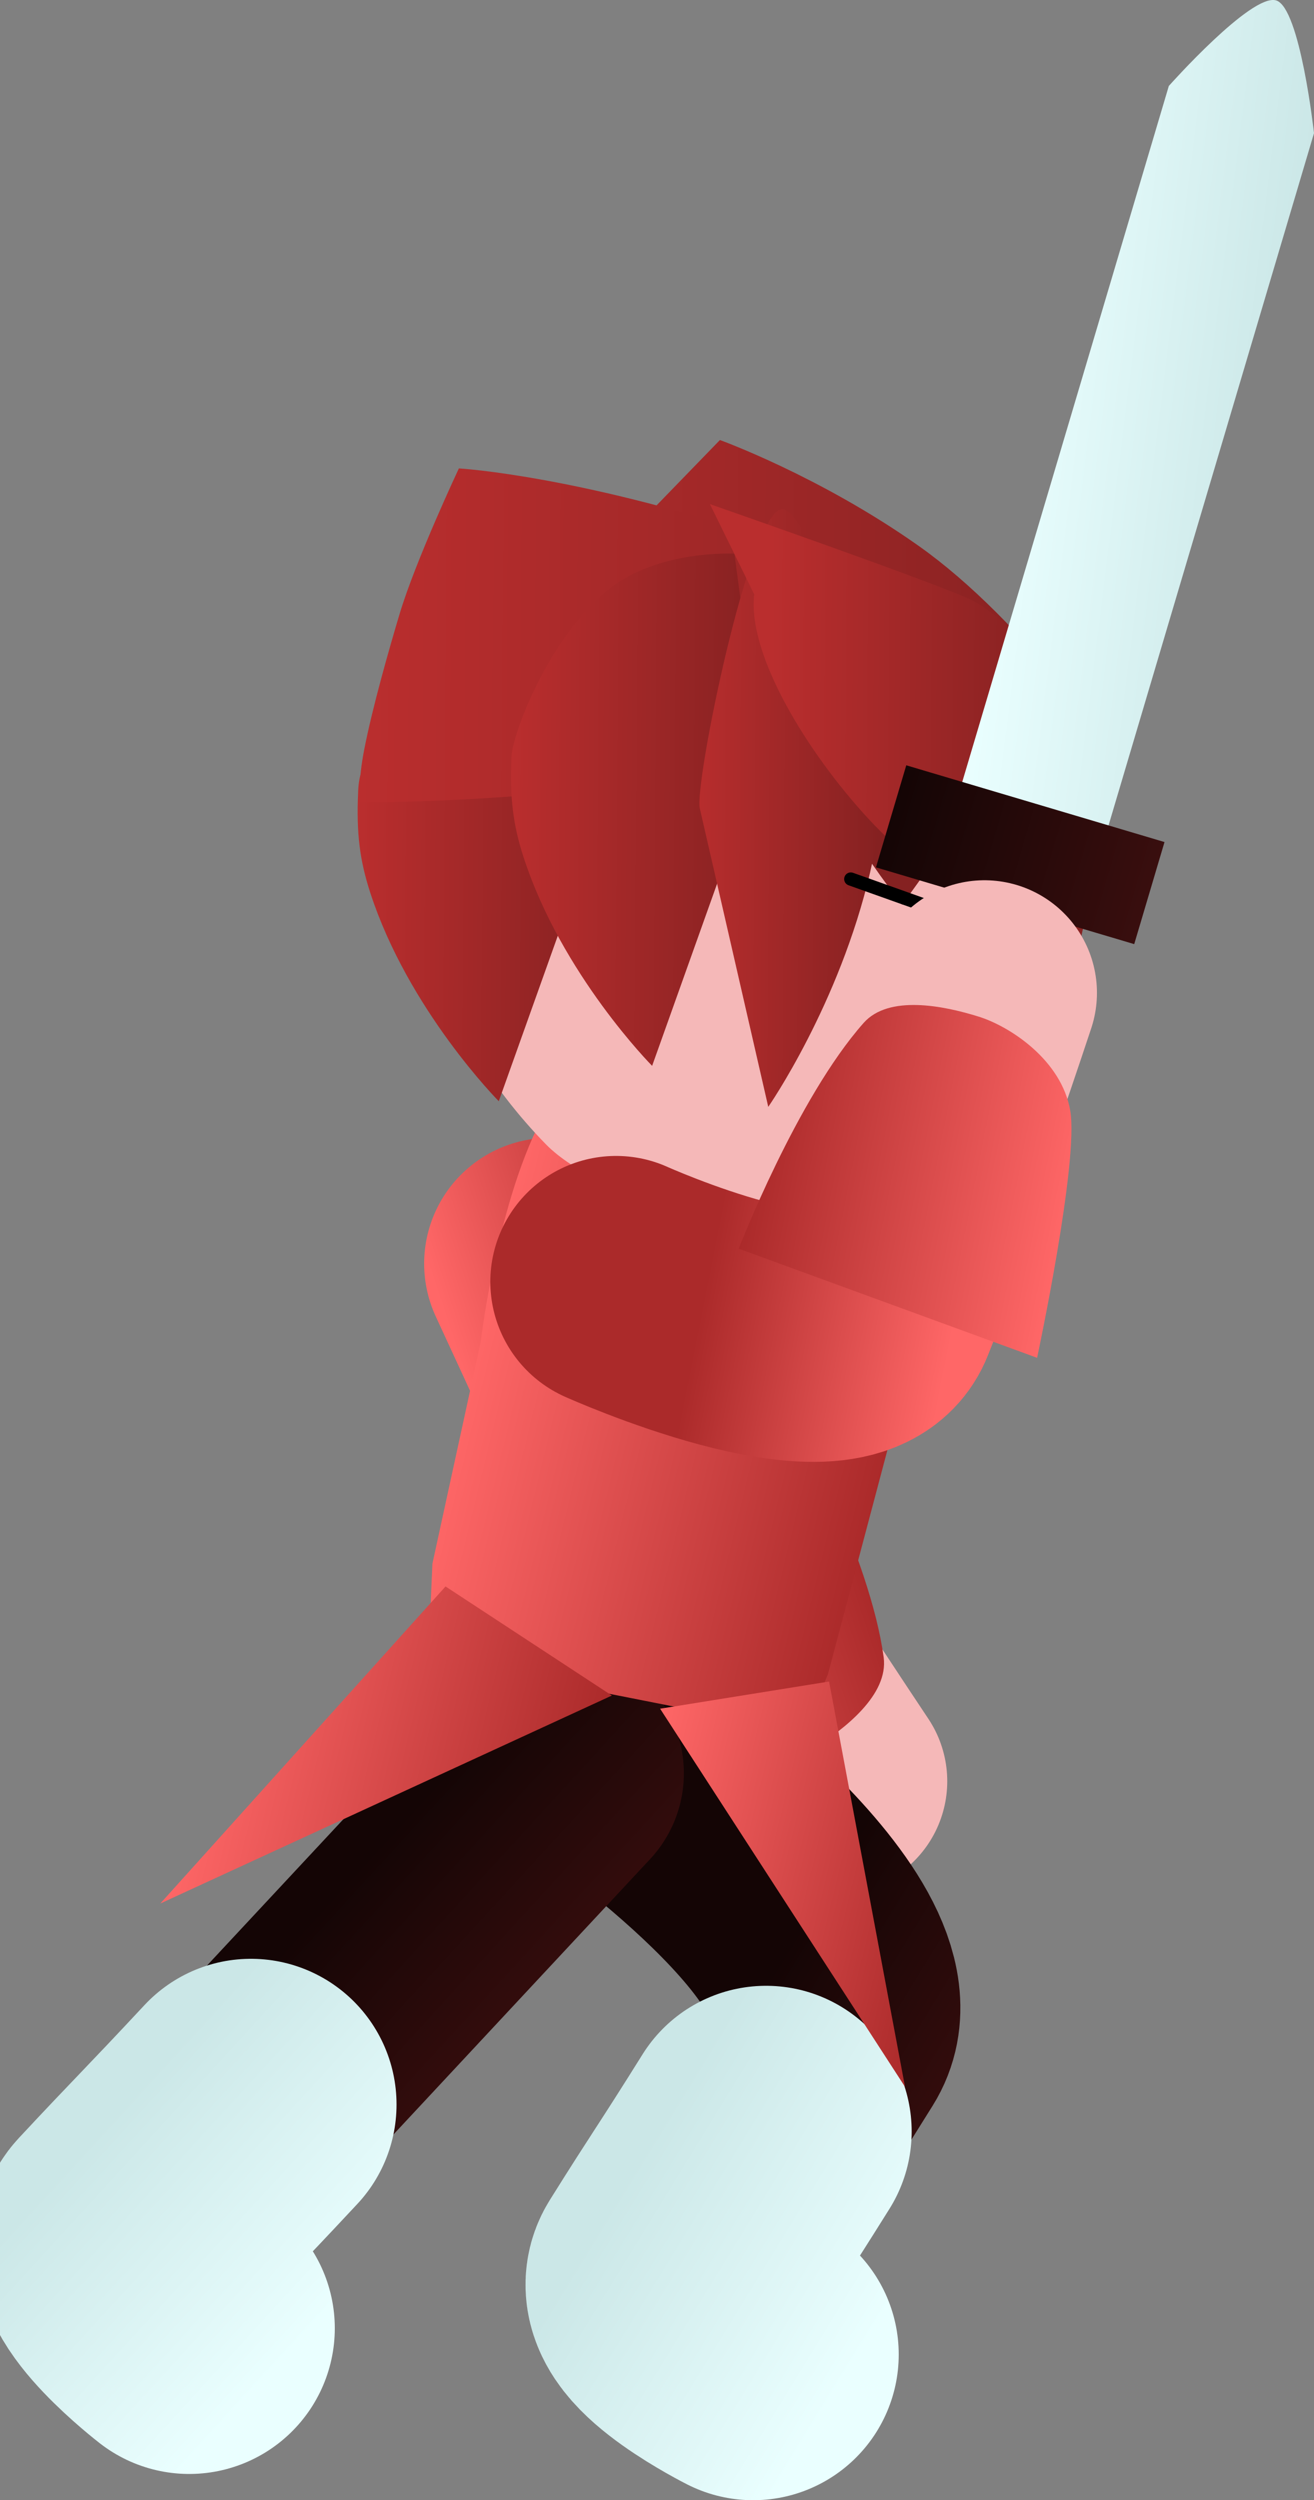 <svg version="1.1" xmlns="http://www.w3.org/2000/svg" xmlns:xlink="http://www.w3.org/1999/xlink" width="49.636" height="94.376" viewBox="0,0,49.636,94.376"><rect x="0" y="0" width="49.636" height="94.376" fill="#808080" stroke="none"/><defs><linearGradient x1="234.317" y1="179.183" x2="243.333" y2="176.19" gradientUnits="userSpaceOnUse" id="color-1"><stop offset="0" stop-color="#ff6767"/><stop offset="1" stop-color="#ab2a2a"/></linearGradient><linearGradient x1="237.771" y1="190.966" x2="249.501" y2="187.071" gradientUnits="userSpaceOnUse" id="color-2"><stop offset="0" stop-color="#ff6767"/><stop offset="1" stop-color="#ab2a2a"/></linearGradient><linearGradient x1="245.966" y1="202.826" x2="254.063" y2="207.794" gradientUnits="userSpaceOnUse" id="color-3"><stop offset="0" stop-color="#140505"/><stop offset="1" stop-color="#390e0e"/></linearGradient><linearGradient x1="240.965" y1="209.776" x2="250.341" y2="215.528" gradientUnits="userSpaceOnUse" id="color-4"><stop offset="0" stop-color="#cbe7e7"/><stop offset="1" stop-color="#eaffff"/></linearGradient><linearGradient x1="227.404" y1="201.938" x2="234.409" y2="208.355" gradientUnits="userSpaceOnUse" id="color-5"><stop offset="0" stop-color="#140505"/><stop offset="1" stop-color="#390e0e"/></linearGradient><linearGradient x1="221.22" y1="207.921" x2="229.332" y2="215.352" gradientUnits="userSpaceOnUse" id="color-6"><stop offset="0" stop-color="#cbe7e7"/><stop offset="1" stop-color="#eaffff"/></linearGradient><linearGradient x1="234.751" y1="179.453" x2="250.41" y2="183.277" gradientUnits="userSpaceOnUse" id="color-7"><stop offset="0" stop-color="#ff6767"/><stop offset="1" stop-color="#ab2a2a"/></linearGradient><linearGradient x1="224.756" y1="192.959" x2="239.045" y2="196.448" gradientUnits="userSpaceOnUse" id="color-8"><stop offset="0" stop-color="#ff6767"/><stop offset="1" stop-color="#ab2a2a"/></linearGradient><linearGradient x1="240.867" y1="196.945" x2="252.887" y2="199.88" gradientUnits="userSpaceOnUse" id="color-9"><stop offset="0" stop-color="#ff6767"/><stop offset="1" stop-color="#ab2a2a"/></linearGradient><linearGradient x1="247.746" y1="159.63" x2="258.514" y2="159.707" gradientUnits="userSpaceOnUse" id="color-10"><stop offset="0" stop-color="#ba2e2e"/><stop offset="1" stop-color="#852121"/></linearGradient><linearGradient x1="231.116" y1="151.849" x2="258.604" y2="152.047" gradientUnits="userSpaceOnUse" id="color-11"><stop offset="0" stop-color="#ba2e2e"/><stop offset="1" stop-color="#852121"/></linearGradient><linearGradient x1="233.351" y1="162.652" x2="256.037" y2="162.815" gradientUnits="userSpaceOnUse" id="color-12"><stop offset="0" stop-color="#ffd499"/><stop offset="1" stop-color="#ffd599"/></linearGradient><linearGradient x1="230.493" y1="163.264" x2="239.963" y2="163.332" gradientUnits="userSpaceOnUse" id="color-13"><stop offset="0" stop-color="#ba2e2e"/><stop offset="1" stop-color="#852121"/></linearGradient><linearGradient x1="230.622" y1="152.375" x2="258.601" y2="152.576" gradientUnits="userSpaceOnUse" id="color-14"><stop offset="0" stop-color="#ba2e2e"/><stop offset="1" stop-color="#852121"/></linearGradient><linearGradient x1="236.286" y1="161.929" x2="245.757" y2="161.997" gradientUnits="userSpaceOnUse" id="color-15"><stop offset="0" stop-color="#ba2e2e"/><stop offset="1" stop-color="#852121"/></linearGradient><linearGradient x1="242.984" y1="159.278" x2="250.283" y2="159.331" gradientUnits="userSpaceOnUse" id="color-16"><stop offset="0" stop-color="#ba2e2e"/><stop offset="1" stop-color="#852121"/></linearGradient><linearGradient x1="246.113" y1="156.59" x2="256.639" y2="156.665" gradientUnits="userSpaceOnUse" id="color-17"><stop offset="0" stop-color="#ba2e2e"/><stop offset="1" stop-color="#852121"/></linearGradient><linearGradient x1="252.315" y1="165.569" x2="255.378" y2="166.468" gradientUnits="userSpaceOnUse" id="color-18"><stop offset="0" stop-color="#140505"/><stop offset="1" stop-color="#390e0e"/></linearGradient><linearGradient x1="255.101" y1="142.959" x2="265.254" y2="144.228" gradientUnits="userSpaceOnUse" id="color-19"><stop offset="0" stop-color="#eaffff"/><stop offset="1" stop-color="#cbe7e7"/></linearGradient><linearGradient x1="250.669" y1="158.823" x2="260.445" y2="161.694" gradientUnits="userSpaceOnUse" id="color-20"><stop offset="0" stop-color="#140505"/><stop offset="1" stop-color="#390e0e"/></linearGradient><linearGradient x1="251.52" y1="185.779" x2="242.202" y2="183.926" gradientUnits="userSpaceOnUse" id="color-21"><stop offset="0" stop-color="#ff6767"/><stop offset="1" stop-color="#ab2a2a"/></linearGradient><linearGradient x1="257.397" y1="173.234" x2="245.761" y2="170.92" gradientUnits="userSpaceOnUse" id="color-22"><stop offset="0" stop-color="#ff6767"/><stop offset="1" stop-color="#ab2a2a"/></linearGradient></defs><g transform="translate(-217.018,-127.995)"><g data-paper-data="{&quot;isPaintingLayer&quot;:true}" fill-rule="nonzero" stroke-linejoin="miter" stroke-miterlimit="10" stroke-dasharray="" stroke-dashoffset="0" style="mix-blend-mode: normal"><g><path d="M248.55,195.232c0,0 -4.957,-7.416 -6.132,-9.585c-1.394,-2.573 -4.526,-9.951 -4.526,-9.951" fill="none" stroke="#f5b8b8" stroke-width="8.5" stroke-linecap="round"/><path d="M244.01,188.41c-0.411,-0.723 -0.832,-1.075 -1.679,-2.895c-0.875,-1.881 -4.541,-9.821 -4.541,-9.821" fill="none" stroke="url(#color-1)" stroke-width="9.5" stroke-linecap="round"/><path d="M242.791,194.3c-1.673,-1.006 -6.248,-7.034 -6.248,-7.034l10.476,-5.852c0,0 2.87,5.369 3.379,9.137c0.191,1.418 -1.478,2.714 -2.659,3.45c-1.036,0.645 -3.274,1.307 -4.947,0.3z" fill="url(#color-2)" stroke="none" stroke-width="0" stroke-linecap="butt"/></g><g fill="none" stroke-linecap="round"><path d="M240.041,194.039c0,0 10.468,7.266 8.177,10.927c-1.61,2.572 -4.344,6.94 -5.788,9.247c-0.586,0.936 2.666,2.573 2.666,2.573" stroke="url(#color-3)" stroke-width="9.5"/><path d="M245.467,216.871c0,0 -3.681,-1.853 -3.018,-2.913c1.635,-2.612 1.685,-2.593 3.507,-5.505" stroke="url(#color-4)" stroke-width="11"/></g><g fill="none" stroke-linecap="round"><path d="M223.896,215.478c0,0 -2.881,-2.225 -2.128,-3.033c1.856,-1.99 5.371,-5.759 7.44,-7.978c2.946,-3.159 8.893,-9.535 8.893,-9.535" stroke="url(#color-5)" stroke-width="9.5"/><path d="M224.165,215.88c0,0 -3.262,-2.519 -2.409,-3.434c2.102,-2.253 2.398,-2.5 4.741,-5.012" stroke="url(#color-6)" stroke-width="11"/></g><g stroke-width="0" stroke-linecap="butt"><path d="M237.815,169.646c0.639,-1.025 2.774,0.332 2.774,0.332l9.085,2.219c0,0 2.554,-0.108 2.65,0.992c0.095,1.1 -1.749,9.409 -1.749,9.409l-2.28,8.589l-0.902,2.196l-7.369,-1.454l-6.79,-2.176l0.118,-2.732l1.821,-8.356c0,0 0.701,-5.907 2.641,-9.019z" fill="url(#color-7)" stroke="#001966"/><path d="M223.073,199.848l10.775,-11.969l6.283,4.118z" fill="url(#color-8)" stroke="none"/><path d="M241.954,192.494l6.382,-1.026l2.869,15.3z" data-paper-data="{&quot;index&quot;:null}" fill="url(#color-9)" stroke="none"/></g><g><g stroke-linecap="butt"><path d="M258.292,161.003c-0.667,4.552 -2.176,8.055 -2.176,8.055c0,0 -1.379,-7.593 -1.645,-9.506c-0.1,-0.72 -3.058,-4.65 -3.058,-4.65c0,0 -4.7,-4.507 -3.289,-4.637c1.09,-0.101 10.126,6.251 10.126,6.251c0,0 0.262,-1.012 0.276,0.593c0.015,1.605 -0.054,2.657 -0.235,3.894z" data-paper-data="{&quot;index&quot;:null}" fill="url(#color-10)" stroke="none" stroke-width="0"/><path d="M258.519,158.349c-0.191,1.829 -1.896,0.66 -1.896,0.66c0,0 -2.07,-1.959 -4.484,-2.494c-2.385,-0.529 -5.102,0.367 -7.151,0.298c-4.379,-0.147 -13.918,1.339 -13.918,1.339l13.143,-13.547c0,0 3.762,1.356 7.495,3.987c2.018,1.423 3.963,3.472 5.449,5.306c1.15,1.42 1.553,2.622 1.362,4.45z" fill="url(#color-11)" stroke="none" stroke-width="0"/><path d="M244.775,151.321c3.13,0.022 5.956,1.322 7.994,3.402c2.038,2.081 3.289,4.944 3.267,8.092c-0.02,2.788 -3.863,12.143 -6.993,12.121c-3.13,-0.022 -9.36,-1.662 -11.399,-3.742c-2.038,-2.081 -4.317,-5.393 -4.294,-8.541c0.023,-3.148 1.314,-5.992 3.382,-8.044c2.068,-2.051 4.913,-3.31 8.043,-3.287z" fill="#f5b8b8" stroke="url(#color-12)" stroke-width="0"/><path d="M253.27,162.809c0.233,0.422 0.216,2.868 -0.024,3.287c-0.24,0.419 -0.568,0.677 -0.929,0.675c-0.361,-0.003 -0.685,-0.265 -0.919,-0.688c-0.233,-0.422 -0.216,-2.868 0.024,-3.287c0.24,-0.419 0.568,-0.677 0.929,-0.675c0.361,0.003 0.685,0.265 0.919,0.688z" data-paper-data="{&quot;index&quot;:null}" fill="#000000" stroke="none" stroke-width="1.301"/><path d="M230.546,157.887c0.072,-1.561 0.656,-0.57 0.656,-0.57c0,0 1.542,-4.907 4.154,-6.683c3.225,-2.193 7.719,-1.337 8.614,-1.272c1.15,0.083 -3.967,8.593 -3.967,8.593l-4.144,11.608c0,0 -3.419,-3.442 -4.859,-7.884c-0.391,-1.207 -0.525,-2.231 -0.453,-3.791z" data-paper-data="{&quot;index&quot;:null}" fill="url(#color-13)" stroke="none" stroke-width="0"/><path d="M258.536,158.479c-0.002,0.347 -0.967,0.815 -0.967,0.815c0,0 -1.21,-0.046 -2.452,-0.092c-1.695,-0.064 -0.366,-3.344 -5.276,-3.528c-1.974,-0.074 -5.983,1.566 -8.591,1.899c-5.939,0.758 -10.667,0.707 -10.667,0.707c0,0 -0.031,-0.836 0.189,-1.97c0.315,-1.622 0.956,-3.855 1.338,-5.131c0.605,-2.023 2.242,-5.503 2.242,-5.503c0,0 4.784,0.272 12.425,2.907c5.21,1.797 9.945,4.455 11.507,7.314c0.403,0.737 0.257,1.905 0.252,2.583z" fill="url(#color-14)" stroke="none" stroke-width="0"/><path d="M236.339,156.552c0.039,-0.848 1.389,-4.471 3.648,-6.292c1.899,-1.53 4.773,-1.365 4.773,-1.365l1.036,7.725l-4.144,11.608c0,0 -3.419,-3.442 -4.859,-7.884c-0.391,-1.207 -0.525,-2.231 -0.453,-3.791z" data-paper-data="{&quot;index&quot;:null}" fill="url(#color-15)" stroke="none" stroke-width="0"/><path d="M246.348,150.502c0.216,-1.234 0.763,-0.192 0.763,-0.192l9.519,4.136l-5.531,7.699c0,0 -3.417,-4.195 -4.592,-8.385c-0.319,-1.138 -0.375,-2.023 -0.159,-3.258z" fill="#852121" stroke="none" stroke-width="0"/><path d="M249.892,160.899c-1.17,5.019 -3.853,8.877 -3.853,8.877c0,0 -2.079,-9.057 -2.586,-11.267c-0.211,-0.921 1.881,-11.188 3.093,-11.295c1.017,-0.09 3.712,7.619 3.746,9.39c0.035,1.771 -0.083,2.931 -0.401,4.295z" data-paper-data="{&quot;index&quot;:null}" fill="url(#color-16)" stroke="none" stroke-width="0"/><path d="M243.835,147.024c0,0 8.008,2.787 9.791,3.576c0.504,0.223 2.347,1.37 3.003,3.553c0.498,1.658 -0.101,4.518 -0.101,4.518l-0.654,4.573c0,0 -3.404,-1.476 -6.062,-4.354c-2.28,-2.468 -4.574,-6.184 -4.304,-8.46z" fill="url(#color-17)" stroke="none" stroke-width="0"/></g><path d="M249.156,161.176l4.844,1.725" fill="none" stroke="#000000" stroke-width="0.5" stroke-linecap="round"/></g><g><g stroke="none" stroke-linecap="butt"><path d="M251.139,169.57l2.378,-8.006l3.036,0.902l-2.378,8.006z" fill="url(#color-18)" stroke-width="0"/><path d="M253.224,157.992l7.946,-26.752c0,0 3.119,-3.507 4.053,-3.23c0.907,0.269 1.431,5.012 1.431,5.012l-7.904,26.611z" fill="url(#color-19)" stroke-width="0.5"/><path d="M250.107,160.736l1.145,-3.853l9.755,2.897l-1.144,3.853z" fill="url(#color-20)" stroke-width="0"/></g><g><path d="M254.205,165.472c0,0 -2.28,6.908 -3.671,10.285c-1.427,3.465 -9.111,0.958 -9.111,0.958" fill="none" stroke="#f5b8b8" stroke-width="8.5" stroke-linecap="round"/><path d="M251.059,174.476c-0.229,0.786 -0.097,0.272 -1.134,2.918c-1.103,2.815 -9.635,-1.016 -9.635,-1.016" fill="none" stroke="url(#color-21)" stroke-width="9.5" stroke-linecap="round"/><path d="M257.447,169.924c0.329,1.924 -1.253,9.325 -1.253,9.325l-11.271,-4.12c0,0 2.196,-5.678 4.719,-8.522c0.949,-1.07 3.021,-0.651 4.349,-0.236c1.165,0.364 3.127,1.629 3.456,3.553z" fill="url(#color-22)" stroke="none" stroke-width="0" stroke-linecap="butt"/></g></g></g></g></svg><!--rotationCenter:22.98174499999996:52.00496155306267-->